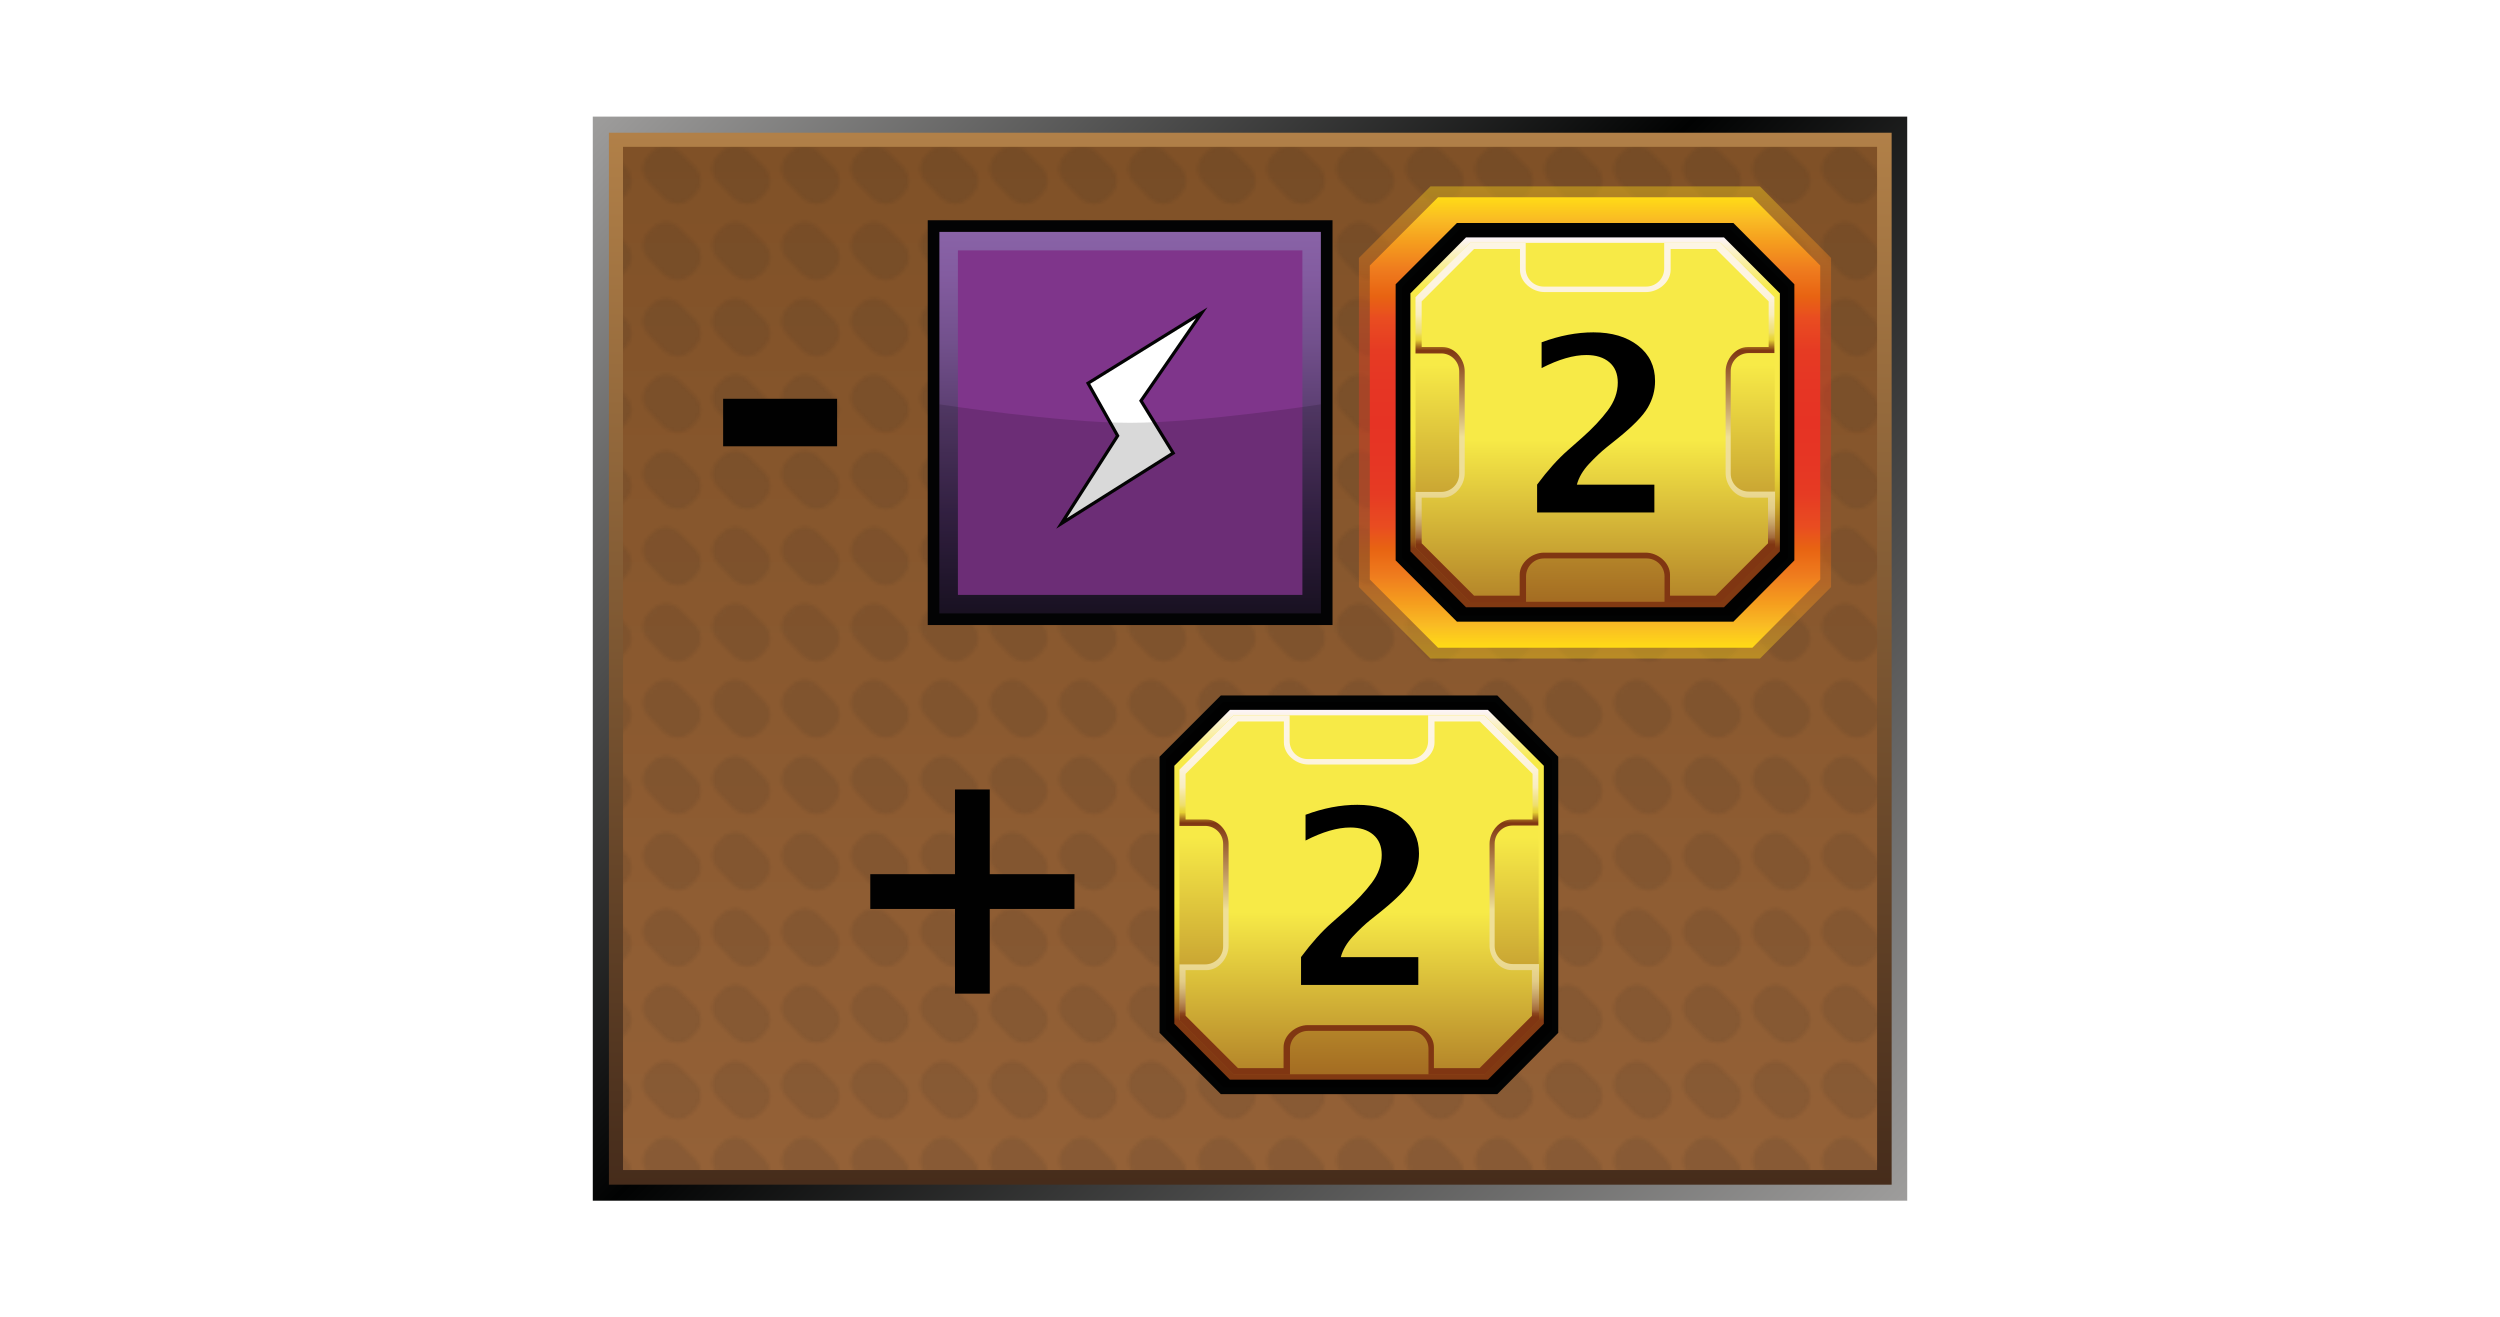 <?xml version="1.0" encoding="UTF-8"?><svg id="Layer" xmlns="http://www.w3.org/2000/svg" xmlns:xlink="http://www.w3.org/1999/xlink" viewBox="0 0 721 379.91"><defs><style>.cls-1{fill:url(#linear-gradient-2);}.cls-2{fill:url(#linear-gradient-14);}.cls-3{fill:url(#linear-gradient-6);}.cls-4{fill:#1f1f1e;}.cls-5{fill:url(#linear-gradient-4);opacity:.4;}.cls-5,.cls-6,.cls-7{isolation:isolate;}.cls-8{stroke:#030304;stroke-width:.93px;}.cls-8,.cls-9{fill:#fff;}.cls-8,.cls-9,.cls-10{stroke-miterlimit:10;}.cls-11{fill:url(#linear-gradient-11);}.cls-9{opacity:0;stroke:#1d1d1b;}.cls-6{fill:url(#Nowy_wzorek_3);opacity:.1;}.cls-12{fill:url(#linear-gradient-10);}.cls-7{opacity:.15;}.cls-7,.cls-13{fill:#030304;}.cls-14{fill:url(#linear-gradient-5);}.cls-15{fill:none;}.cls-16{fill:url(#linear-gradient-7);}.cls-17{fill:url(#linear-gradient-9);}.cls-18{fill:#7f358b;}.cls-19{fill:url(#linear-gradient-3);}.cls-20{fill:url(#linear-gradient);}.cls-21,.cls-10{fill:#010101;}.cls-22{fill:url(#linear-gradient-8);}.cls-23{fill:url(#linear-gradient-12);}.cls-24{fill:url(#linear-gradient-13);}.cls-10{stroke:#020303;stroke-width:1.85px;}</style><linearGradient id="linear-gradient" x1="533.43" y1="615.52" x2="187.57" y2="269.66" gradientTransform="translate(0 -252.64)" gradientUnits="userSpaceOnUse"><stop offset="0" stop-color="#9e9d9c"/><stop offset=".54" stop-color="#010202"/><stop offset="1" stop-color="#9e9d9c"/></linearGradient><linearGradient id="linear-gradient-2" x1="360.58" y1="594.29" x2="360.58" y2="290.92" gradientTransform="translate(0 -252.64)" gradientUnits="userSpaceOnUse"><stop offset="0" stop-color="#462c1b"/><stop offset="1" stop-color="#b18048"/></linearGradient><linearGradient id="linear-gradient-3" x1="360.51" y1="590.07" x2="360.51" y2="294.98" gradientTransform="translate(0 -252.64)" gradientUnits="userSpaceOnUse"><stop offset="0" stop-color="#946137"/><stop offset="1" stop-color="#805127"/></linearGradient><pattern id="Nowy_wzorek_3" x="0" y="0" width="19.7" height="21.7" patternTransform="translate(43.9 16649.47)" patternUnits="userSpaceOnUse" viewBox="0 0 19.7 21.7"><g><rect class="cls-15" width="19.7" height="21.7"/><g><rect class="cls-15" width="19.7" height="21.7"/><g><rect class="cls-15" width="19.7" height="21.7"/><g><rect class="cls-15" width="19.7" height="21.7"/><g><rect class="cls-15" width="19.7" height="21.7"/><path class="cls-4" d="M16.6,8.7c2.1,2.1,2.1,5.6,0,7.7l-1.2,1.2c-2.1,2.1-5.6,2.1-7.8,0L3.1,13c-2.1-2.1-2.1-5.6,0-7.7l1.2-1.2c2.1-2.1,5.6-2.1,7.7,0l4.6,4.6Z"/></g></g></g></g></g></pattern><linearGradient id="linear-gradient-4" x1="460" y1="190.16" x2="460" y2="326.33" gradientTransform="translate(0 380.09) scale(1 -1)" gradientUnits="userSpaceOnUse"><stop offset="0" stop-color="#ffdc15"/><stop offset="0" stop-color="#ffdb16"/><stop offset=".05" stop-color="#f9bb24"/><stop offset=".1" stop-color="#f59d1e"/><stop offset=".16" stop-color="#ef7c1e"/><stop offset=".22" stop-color="#e86312"/><stop offset=".27" stop-color="#e94c21"/><stop offset=".34" stop-color="#e63b23"/><stop offset=".41" stop-color="#e63624"/><stop offset=".5" stop-color="#e63324"/><stop offset=".59" stop-color="#e63624"/><stop offset=".66" stop-color="#e63b23"/><stop offset=".73" stop-color="#e94c21"/><stop offset=".78" stop-color="#e86312"/><stop offset=".84" stop-color="#ef7c1e"/><stop offset=".9" stop-color="#f59d1e"/><stop offset=".95" stop-color="#f9bb24"/><stop offset="1" stop-color="#ffdb16"/><stop offset="1" stop-color="#ffdc15"/></linearGradient><linearGradient id="linear-gradient-5" x1="460" y1="193.29" x2="460" y2="323.2" xlink:href="#linear-gradient-4"/><linearGradient id="linear-gradient-6" x1="460.04" y1="187.96" x2="460.04" y2="294.61" gradientTransform="translate(0 363.09) scale(1 -1)" gradientUnits="userSpaceOnUse"><stop offset=".16" stop-color="#813912"/><stop offset=".18" stop-color="#975a19"/><stop offset=".22" stop-color="#ae7d21"/><stop offset=".26" stop-color="#c39d27"/><stop offset=".3" stop-color="#d6b92e"/><stop offset=".35" stop-color="#e4cf35"/><stop offset=".41" stop-color="#efe036"/><stop offset=".48" stop-color="#f6e942"/><stop offset=".58" stop-color="#f8ea48"/><stop offset=".86" stop-color="#f7ea47"/><stop offset="1" stop-color="#fcf4f9"/></linearGradient><linearGradient id="linear-gradient-7" x1="460.04" y1="300.29" x2="460.04" y2="137.28" gradientTransform="translate(0 363.09) scale(1 -1)" gradientUnits="userSpaceOnUse"><stop offset=".26" stop-color="#f7ea47"/><stop offset=".86" stop-color="#803612"/></linearGradient><linearGradient id="linear-gradient-8" x1="460.09" y1="189.44" x2="460.09" y2="293.04" gradientTransform="translate(0 363.09) scale(1 -1)" gradientUnits="userSpaceOnUse"><stop offset=".16" stop-color="#803612"/><stop offset=".17" stop-color="#8b461e"/><stop offset=".18" stop-color="#a26a3b"/><stop offset=".2" stop-color="#b78954"/><stop offset=".22" stop-color="#c7a468"/><stop offset=".24" stop-color="#d7bb7a"/><stop offset=".26" stop-color="#e2cc88"/><stop offset=".3" stop-color="#ead891"/><stop offset=".34" stop-color="#eede97"/><stop offset=".46" stop-color="#efe097"/><stop offset=".7" stop-color="#803612"/><stop offset=".73" stop-color="#e6d234"/><stop offset=".74" stop-color="#ead848"/><stop offset=".75" stop-color="#eede6d"/><stop offset=".77" stop-color="#f1e38b"/><stop offset=".79" stop-color="#f7eaa9"/><stop offset=".8" stop-color="#f8edbf"/><stop offset=".83" stop-color="#faf0cf"/><stop offset=".85" stop-color="#fcf2da"/><stop offset=".89" stop-color="#fdf4e1"/><stop offset=".99" stop-color="#fdf5e3"/></linearGradient><linearGradient id="linear-gradient-9" x1="460.04" y1="277.84" x2="460.04" y2="117.95" gradientTransform="translate(0 363.09) scale(1 -1)" gradientUnits="userSpaceOnUse"><stop offset=".26" stop-color="#f7ea47"/><stop offset=".77" stop-color="#803612"/></linearGradient><linearGradient id="linear-gradient-10" x1="-512.14" y1="1243.39" x2="-434.34" y2="1165.57" gradientTransform="translate(-191.13 -1064.43) rotate(-45)" gradientUnits="userSpaceOnUse"><stop offset="0" stop-color="#1d1427"/><stop offset=".24" stop-color="#372348"/><stop offset=".49" stop-color="#573b6c"/><stop offset=".71" stop-color="#72508c"/><stop offset=".89" stop-color="#835ca0"/><stop offset="1" stop-color="#8963a7"/></linearGradient><linearGradient id="linear-gradient-11" x1="391.96" y1="51.7" x2="391.96" y2="158.35" xlink:href="#linear-gradient-6"/><linearGradient id="linear-gradient-12" x1="391.96" y1="164.03" x2="391.96" y2="1.02" xlink:href="#linear-gradient-7"/><linearGradient id="linear-gradient-13" x1="392" y1="53.18" x2="392" y2="156.78" xlink:href="#linear-gradient-8"/><linearGradient id="linear-gradient-14" x1="391.96" y1="141.59" x2="391.96" y2="-18.31" xlink:href="#linear-gradient-9"/></defs><rect class="cls-9" x=".5" y=".5" width="720" height="378.91"/><g><g id="prodBg"><rect id="external-border" class="cls-20" x="170.96" y="33.63" width="379.08" height="312.65"/><rect id="internal-border" class="cls-1" x="175.61" y="38.28" width="369.94" height="303.38"/><rect id="bg" class="cls-19" x="179.68" y="42.35" width="361.67" height="295.09"/><rect id="bgPattern" class="cls-6" x="179.68" y="42.35" width="361.67" height="295.09"/></g><g id="mln"><polygon id="obram_czarne" class="cls-5" points="412.54 53.76 391.91 74.39 391.91 169.31 412.54 189.93 507.57 189.93 528.08 169.31 528.08 74.39 507.57 53.76 412.54 53.76"/><polygon id="obram_czarne-2" class="cls-14" points="414.73 56.89 395.05 76.58 395.05 167.12 414.73 186.81 505.38 186.81 524.96 167.12 524.96 76.58 505.38 56.89 414.73 56.89"/><polygon id="obram_czarne-2" class="cls-10" points="420.57 65.23 403.43 82.37 403.43 161.23 420.57 178.37 499.52 178.37 516.57 161.23 516.57 82.37 499.52 65.23 420.57 65.23"/><polygon id="obram_zolte" class="cls-3" points="422.79 68.47 406.76 84.6 406.76 159 422.79 175.13 497.2 175.13 513.32 159 513.32 84.6 497.2 68.47 422.79 68.47"/><polygon id="tlo_wew" class="cls-16" points="423.91 70.05 408.25 85.71 408.25 157.89 423.91 173.55 496.18 173.55 511.84 157.89 511.84 85.71 496.18 70.05 423.91 70.05"/><path id="obram_skosne" class="cls-22" d="M504.33,141.77c-2.87,0-5.19-2.32-5.19-5.19v-29.56c0-2.87,2.32-5.19,5.19-5.19h7.41v-16.12l-15.57-15.66h-16.22v7.41c0,2.87-2.32,5.19-5.19,5.19h-29.56c-2.87,0-5.19-2.32-5.19-5.19v-7.41h-16.12l-15.66,15.66v16.22h7.41c2.87,0,5.19,2.32,5.19,5.19v29.56c0,2.87-2.32,5.19-5.19,5.19h-7.41v16.12l15.66,15.66h16.22v-7.41c0-2.87,2.32-5.19,5.19-5.19h29.56c2.87,0,5.19,2.32,5.19,5.19v7.41h16.22l15.66-15.66v-16.22h-7.6Z"/><path id="tlo_zew" class="cls-17" d="M504.06,143.53c-3.52,0-6.39-3.52-6.39-7.04v-29.37c0-3.52,2.87-7.04,6.39-7.04h6.02v-13.16l-15.2-15.1h-13.07v6.02c0,3.52-3.52,6.39-7.04,6.39h-29.37c-3.52,0-7.04-2.87-7.04-6.39v-6.02h-13.25l-15.1,15.1v13.16h6.02c3.52,0,6.39,3.52,6.39,7.04v29.37c0,3.52-2.87,7.04-6.39,7.04h-6.02v13.16l15.1,15.1h13.16v-6.02c0-3.52,3.52-6.39,7.04-6.39h29.28c3.52,0,7.04,2.87,7.04,6.39v6.02h13.16l15.1-15.1v-13.16h-5.84Z"/></g><path d="M443.3,147.77v-8.01c3.05-4.11,6.02-7.41,8.89-9.92l4.14-3.66c2.96-2.62,5.41-5.22,7.34-7.79,1.93-2.57,2.9-5.25,2.9-8.06,0-2.53-.82-4.49-2.45-5.87-1.63-1.38-3.84-2.07-6.62-2.07-3.7,0-8,1.25-12.9,3.76v-7.43c5.15-1.92,10.13-2.87,14.94-2.87,5.31,0,9.6,1.27,12.87,3.82,3.27,2.54,4.91,5.95,4.91,10.22,0,2.69-.69,5.23-2.07,7.62s-4.25,5.33-8.6,8.85l-3.42,2.74c-1.5,1.21-3.15,2.76-4.93,4.66s-2.97,3.9-3.53,6.02h22.35v8.01h-33.81Z"/><path class="cls-21" d="M208.55,128.71v-13.7h32.87v13.7h-32.87Z"/><path class="cls-21" d="M275.42,286.57v-24.43h-24.43v-10.03h24.43v-24.43h10.03v24.43h24.43v10.03h-24.43v24.43h-10.03Z"/><g id="energy-2"><rect class="cls-13" x="267.56" y="63.52" width="116.74" height="116.74"/><rect class="cls-12" x="270.92" y="66.88" width="110.02" height="110.02"/><polygon class="cls-18" points="375.61 72.21 375.61 171.57 276.26 171.57 276.26 72.21 375.61 72.21"/><polygon class="cls-8" points="313.8 110.52 346.58 90.21 329.07 115.58 338.34 130.66 306.12 150.98 322.32 125.68 313.8 110.52"/><path id="darker-2" class="cls-7" d="M380.94,176.9h-110.02v-60.29s34.64,5.33,54.96,5.33,55.06-5.33,55.06-5.33v60.29Z"/></g><g id="mln-2"><polygon id="obram_czarne-3" class="cls-10" points="352.48 201.49 335.34 218.63 335.34 297.48 352.48 314.63 431.43 314.63 448.48 297.48 448.48 218.63 431.43 201.49 352.48 201.49"/><polygon id="obram_zolte-2" class="cls-11" points="354.71 204.73 338.68 220.85 338.68 295.26 354.71 311.38 429.11 311.38 445.24 295.26 445.24 220.85 429.11 204.73 354.71 204.73"/><polygon id="tlo_wew-2" class="cls-23" points="355.82 206.31 340.16 221.97 340.16 294.15 355.82 309.81 428.09 309.81 443.75 294.15 443.75 221.97 428.09 206.31 355.82 206.31"/><path id="obram_skosne-2" class="cls-24" d="M436.25,278.03c-2.87,0-5.19-2.32-5.19-5.19v-29.56c0-2.87,2.32-5.19,5.19-5.19h7.41v-16.12l-15.57-15.66h-16.22v7.41c0,2.87-2.32,5.19-5.19,5.19h-29.56c-2.87,0-5.19-2.32-5.19-5.19v-7.41h-16.12l-15.66,15.66v16.22h7.41c2.87,0,5.19,2.32,5.19,5.19v29.56c0,2.87-2.32,5.19-5.19,5.19h-7.41v16.12l15.66,15.66h16.22v-7.41c0-2.87,2.32-5.19,5.19-5.19h29.56c2.87,0,5.19,2.32,5.19,5.19v7.41h16.22l15.66-15.66v-16.22h-7.6Z"/><path id="tlo_zew-2" class="cls-2" d="M435.97,279.79c-3.52,0-6.39-3.52-6.39-7.04v-29.37c0-3.52,2.87-7.04,6.39-7.04h6.02v-13.16l-15.2-15.1h-13.07v6.02c0,3.52-3.52,6.39-7.04,6.39h-29.37c-3.52,0-7.04-2.87-7.04-6.39v-6.02h-13.25l-15.1,15.1v13.16h6.02c3.52,0,6.39,3.52,6.39,7.04v29.37c0,3.52-2.87,7.04-6.39,7.04h-6.02v13.16l15.1,15.1h13.16v-6.02c0-3.52,3.52-6.39,7.04-6.39h29.28c3.52,0,7.04,2.87,7.04,6.39v6.02h13.16l15.1-15.1v-13.16h-5.84Z"/></g><path d="M375.22,284.03v-8.01c3.05-4.11,6.02-7.41,8.89-9.92l4.14-3.66c2.96-2.62,5.41-5.22,7.34-7.79,1.93-2.57,2.9-5.25,2.9-8.06,0-2.53-.82-4.49-2.45-5.87-1.63-1.38-3.84-2.07-6.62-2.07-3.7,0-8,1.25-12.9,3.76v-7.43c5.15-1.92,10.13-2.87,14.94-2.87,5.31,0,9.6,1.27,12.87,3.82,3.27,2.54,4.91,5.95,4.91,10.22,0,2.69-.69,5.23-2.07,7.62s-4.25,5.33-8.6,8.85l-3.42,2.74c-1.5,1.21-3.15,2.76-4.93,4.66s-2.97,3.9-3.53,6.02h22.35v8.01h-33.81Z"/></g></svg>